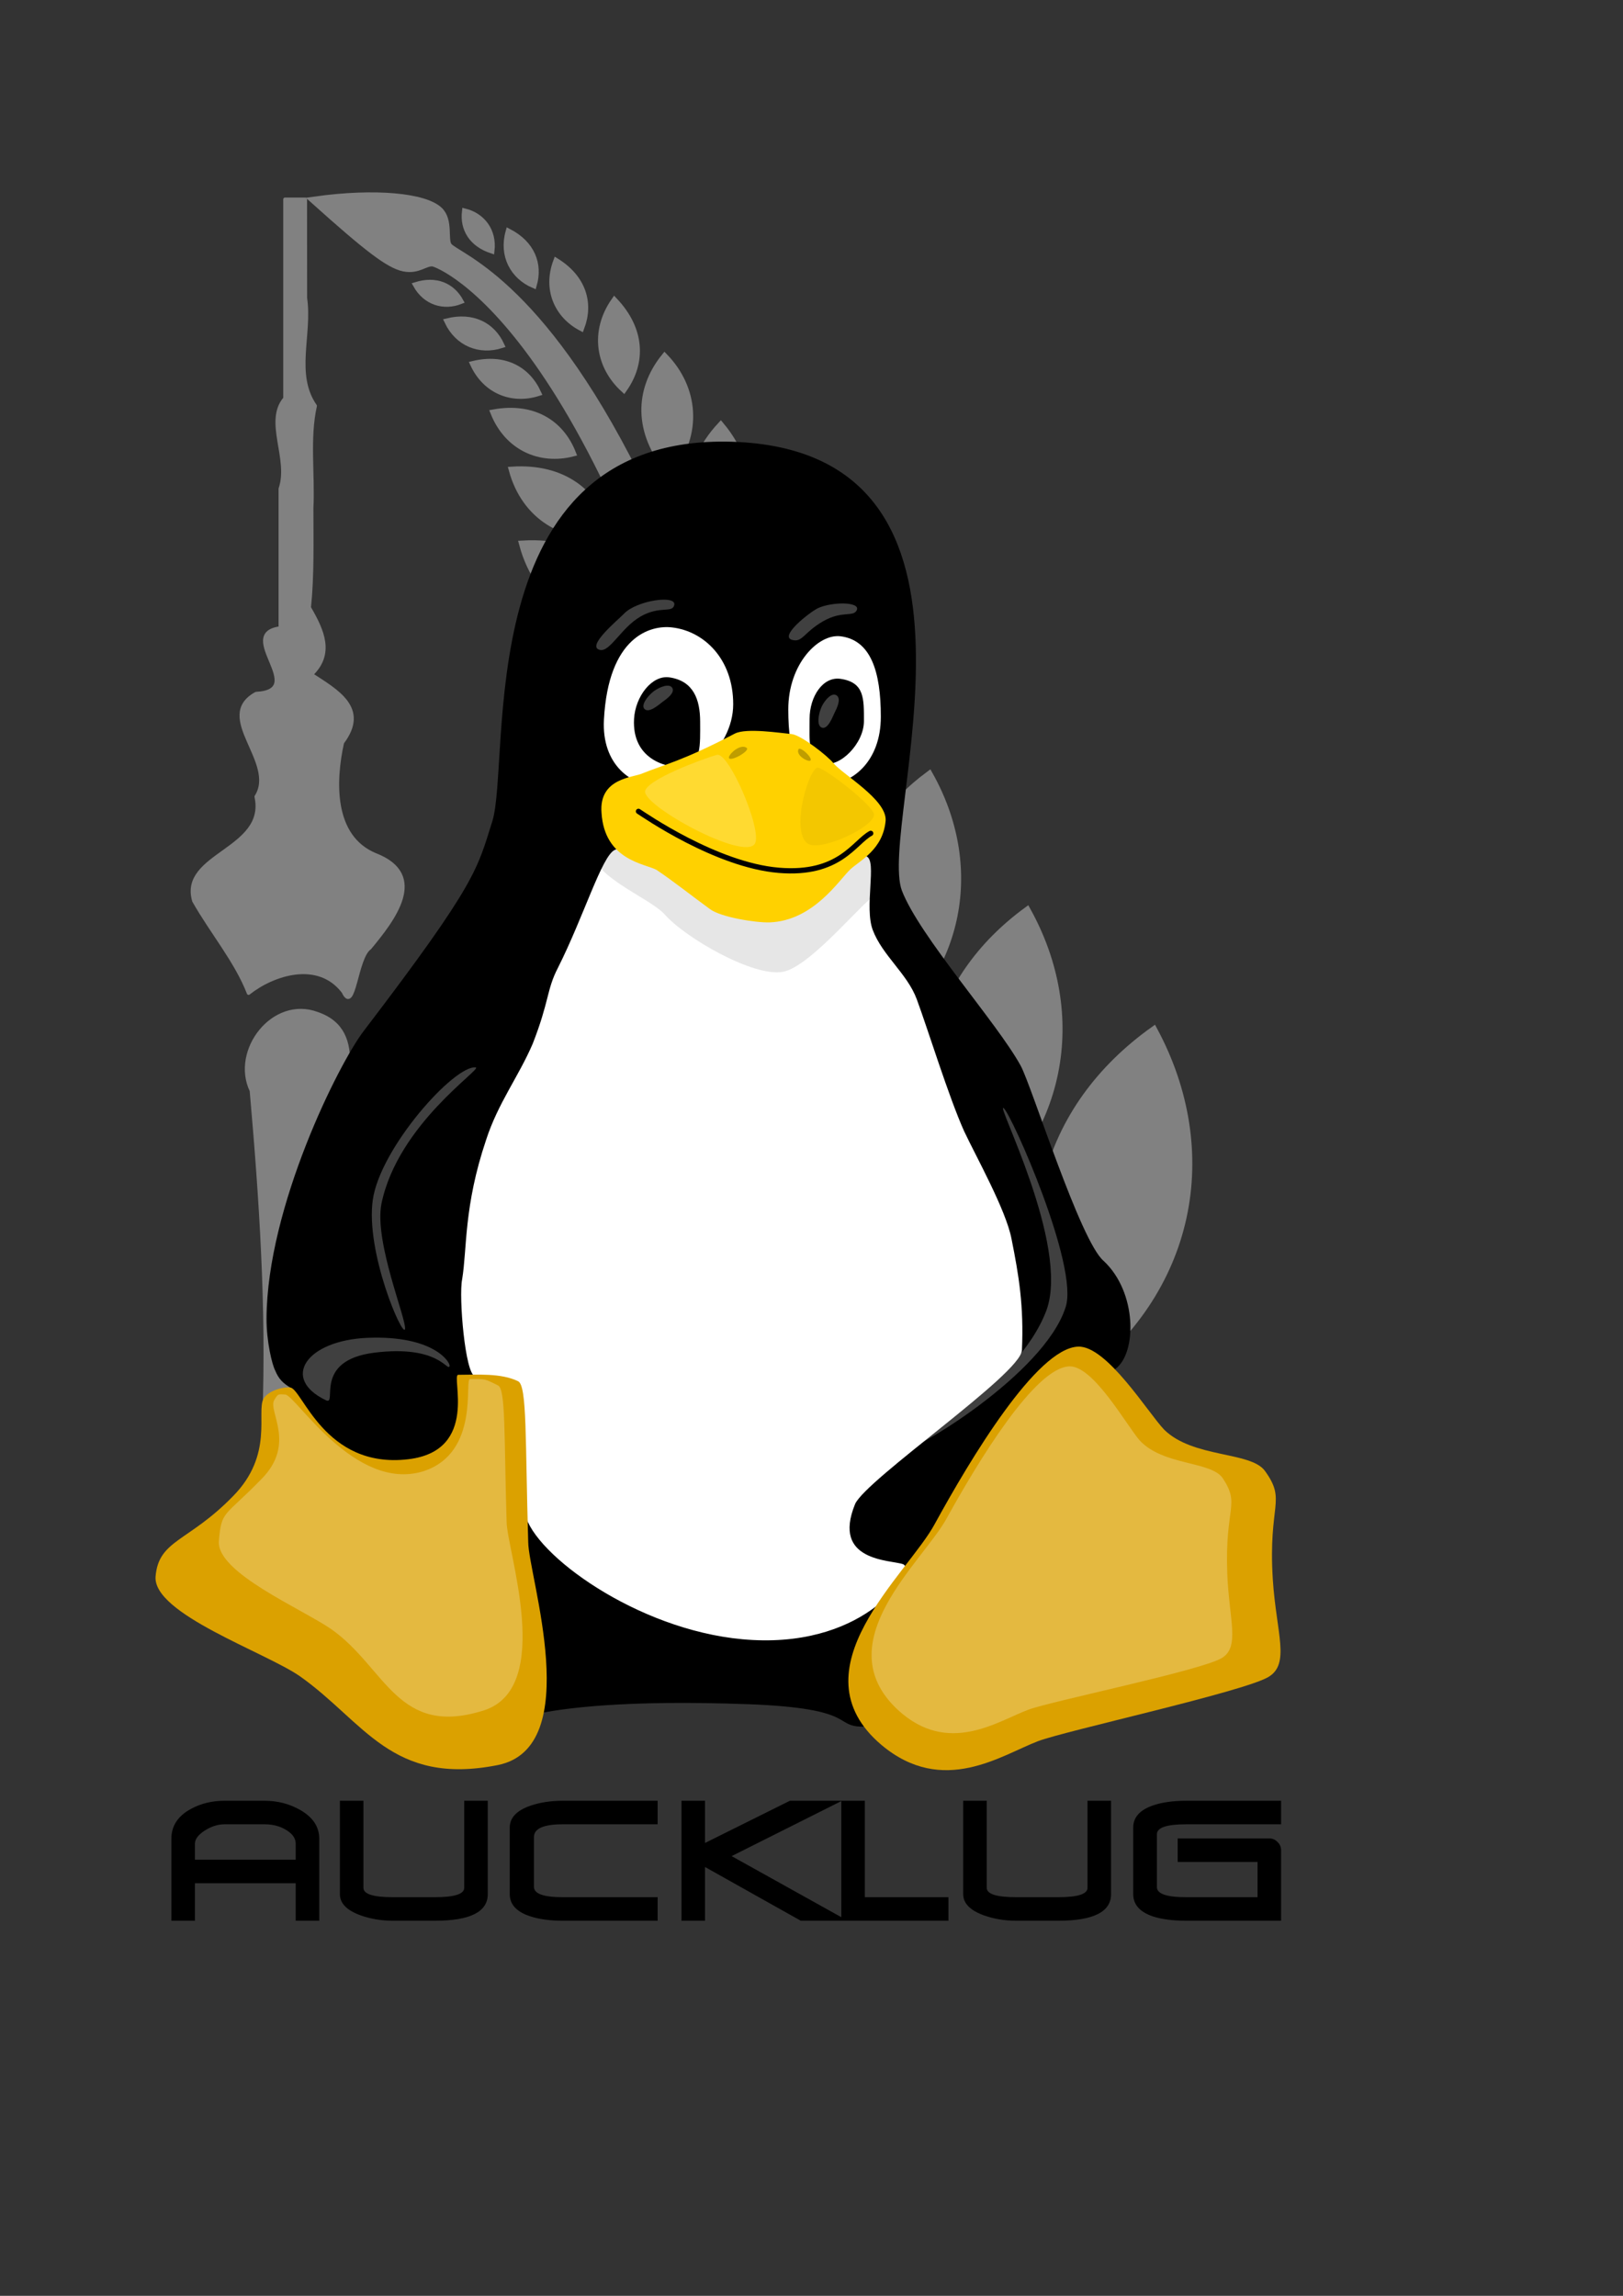 <?xml version="1.0" encoding="UTF-8" standalone="no"?>
<!DOCTYPE svg PUBLIC "-//W3C//DTD SVG 20010904//EN"
"http://www.w3.org/TR/2001/REC-SVG-20010904/DTD/svg10.dtd">
<!-- Created with Inkscape (http://www.inkscape.org/) -->
<svg
   width="210mm"
   height="297mm"
   id="svg2171"
   sodipodi:version="0.32"
   inkscape:version="0.40"
   sodipodi:docbase="/home/cheng/Pictures/concepts/auckLUG"
   sodipodi:docname="final-concept.svg"
   xmlns="http://www.w3.org/2000/svg"
   xmlns:cc="http://web.resource.org/cc/"
   xmlns:inkscape="http://www.inkscape.org/namespaces/inkscape"
   xmlns:sodipodi="http://sodipodi.sourceforge.net/DTD/sodipodi-0.dtd"
   xmlns:rdf="http://www.w3.org/1999/02/22-rdf-syntax-ns#"
   xmlns:dc="http://purl.org/dc/elements/1.1/"
   xmlns:xlink="http://www.w3.org/1999/xlink">
  <rect width="100%" height="100%" fill="#333333" stroke="none"/>
  <defs
     id="defs3" />
  <sodipodi:namedview
     id="base"
     pagecolor="#ffffff"
     bordercolor="#666666"
     borderopacity="1.0"
     inkscape:pageopacity="0.0"
     inkscape:pageshadow="2"
     inkscape:zoom="1.0000000"
     inkscape:cx="294.30981"
     inkscape:cy="474.48004"
     inkscape:current-layer="layer1"
     inkscape:window-width="1600"
     inkscape:window-height="1113"
     inkscape:window-x="0"
     inkscape:window-y="27" />
  <g
     inkscape:label="Layer 1"
     inkscape:groupmode="layer"
     id="layer1">
    <g
       id="g6185"
       inkscape:export-filename="/home/cheng/aucklug-logo-concept1.3.5.png"
       inkscape:export-xdpi="72.000000"
       inkscape:export-ydpi="72.000000">
      <path
         style="fill:#818181;fill-opacity:1;stroke:#818181;stroke-width:0.667;stroke-linecap:round;stroke-linejoin:round;stroke-miterlimit:4;stroke-dashoffset:0;stroke-opacity:1;opacity:1;"
         d="M 396.97,340.047 C 396.97,352.779 396.97,365.51 396.97,378.242 C 393.179,382.656 398.05,389.815 396.073,395.568 C 396.073,404.476 396.073,413.383 396.073,422.29 C 387.317,423.428 401.707,434.323 391.428,434.862 C 383.285,439.332 395.654,448.017 391.452,454.639 C 393.673,464.928 376.819,465.637 379.503,474.639 C 382.892,480.631 387.592,486.158 389.987,492.325 C 394.678,488.594 403.364,485.763 408.161,492.057 C 410.257,496.548 410.581,485.46 413.239,483.654 C 417.693,478.268 424.447,469.711 414.29,465.781 C 405.964,462.33 406.325,451.676 407.977,444.262 C 412.981,437.645 406.828,434.349 402.045,431.21 C 406.165,427.221 404.24,422.859 401.623,418.378 C 402.263,412.185 402.095,405.685 402.092,399.31 C 402.413,392.796 401.373,385.877 402.765,379.68 C 398.55,373.602 401.912,366.031 400.884,358.98 C 400.879,352.669 400.874,346.358 400.869,340.047 C 399.569,340.047 398.27,340.047 396.97,340.047 z "
         id="path2659"
         transform="matrix(2.549,0,0,2.549,-872.513,-769.339)" />
      <path
         style="fill:#818181;fill-opacity:1;fill-rule:evenodd;stroke:#818181;stroke-width:0.667;stroke-linecap:butt;stroke-linejoin:miter;stroke-miterlimit:4;stroke-opacity:1;opacity:1;"
         d="M 406.485,597.241 C 406.733,571.158 404.948,544.968 407.997,518.983 C 407.518,511.497 413.121,499.682 403.176,496.262 C 394.74,493.092 386.854,503.341 390.529,511.028 C 392.36,531.805 393.739,552.654 392.971,573.52 C 392.912,581.413 392.839,589.307 392.788,597.2 C 397.353,597.202 401.919,597.241 406.485,597.241 z "
         id="path2660"
         transform="matrix(2.549,0,0,2.549,-872.513,-769.339)" />
    </g>
    <path
       style="font-size:48;font-style:normal;font-variant:normal;font-weight:normal;font-stretch:normal;fill:#000000;fill-opacity:1;stroke:none;stroke-width:1pt;stroke-linecap:butt;stroke-linejoin:miter;stroke-opacity:1;font-family:Venus Rising;text-anchor:start;writing-mode:lr"
       d="M 156.127,939.128 L 144.616,939.128 L 144.616,920.791 L 95.32,920.791 L 95.32,939.128 L 83.81,939.128 L 83.81,899.041 C 83.81,892.743 87.012,887.874 93.415,884.434 C 98.284,881.788 103.735,880.465 109.768,880.465 L 129.454,880.465 C 135.752,880.465 141.547,881.974 146.839,884.99 C 153.031,888.536 156.127,893.219 156.127,899.041 L 156.127,939.128 M 144.616,901.501 C 144.616,898.908 143.108,896.686 140.092,894.833 C 137.075,892.928 133.529,891.976 129.454,891.976 L 109.768,891.976 C 106.54,891.976 103.311,893.008 100.083,895.072 C 96.908,897.135 95.32,899.279 95.32,901.501 L 95.32,909.281 L 144.616,909.281 L 144.616,901.501 M 238.534,926.11 C 238.534,934.789 229.934,939.128 212.735,939.128 L 192.095,939.128 C 186.539,939.128 181.299,938.255 176.378,936.509 C 169.604,934.074 166.217,930.608 166.217,926.11 L 166.217,880.465 L 177.727,880.465 L 177.727,923.014 C 177.727,926.083 182.517,927.618 192.095,927.618 L 212.735,927.618 C 222.26,927.618 227.023,926.083 227.023,923.014 L 227.023,880.465 L 238.534,880.465 L 238.534,926.11 M 321.602,939.128 L 275.163,939.128 C 269.025,939.128 263.759,938.414 259.366,936.985 C 252.645,934.815 249.285,931.19 249.285,926.11 L 249.285,893.563 C 249.285,888.8 252.619,885.255 259.287,882.926 C 263.997,881.286 269.289,880.465 275.163,880.465 L 321.602,880.465 L 321.602,891.976 L 275.163,891.976 C 265.796,891.976 261.113,894.066 261.113,898.247 L 261.113,922.538 C 261.113,925.925 265.796,927.618 275.163,927.618 L 321.602,927.618 L 321.602,939.128 M 414.553,939.128 L 391.612,939.128 L 344.776,912.853 L 344.776,939.128 L 333.266,939.128 L 333.266,880.465 L 344.776,880.465 L 344.776,901.105 L 386.293,880.465 L 411.775,880.465 L 357.795,907.534 L 414.553,939.128 M 463.815,939.128 L 411.424,939.128 L 411.424,880.465 L 422.934,880.465 L 422.934,927.618 L 463.815,927.618 L 463.815,939.128 M 543.347,926.11 C 543.347,934.789 534.748,939.128 517.548,939.128 L 496.909,939.128 C 491.352,939.128 486.113,938.255 481.191,936.509 C 474.417,934.074 471.031,930.608 471.031,926.11 L 471.031,880.465 L 482.541,880.465 L 482.541,923.014 C 482.541,926.083 487.33,927.618 496.909,927.618 L 517.548,927.618 C 527.074,927.618 531.837,926.083 531.837,923.014 L 531.837,880.465 L 543.347,880.465 L 543.347,926.11 M 626.495,939.128 L 580.056,939.128 C 573.653,939.128 568.281,938.44 563.942,937.064 C 557.433,934.895 554.178,931.243 554.178,926.11 L 554.178,893.563 C 554.178,888.536 557.459,884.911 564.021,882.688 C 568.414,881.206 573.759,880.465 580.056,880.465 L 626.495,880.465 L 626.495,891.976 L 580.056,891.976 C 570.531,891.976 565.768,893.59 565.768,896.818 L 565.768,922.696 C 565.768,925.977 570.531,927.618 580.056,927.618 L 614.984,927.618 L 614.984,910.392 L 575.929,910.392 L 575.929,898.882 L 620.7,898.882 C 622.287,898.882 623.637,899.464 624.748,900.628 C 625.913,901.74 626.495,903.089 626.495,904.677 L 626.495,939.128"
       id="text2654"
       inkscape:export-filename="/home/cheng/aucklug-logo-concept1.3.5.png"
       inkscape:export-xdpi="72.000000"
       inkscape:export-ydpi="72.000000" />
    <g
       id="g6159"
       inkscape:export-filename="/home/cheng/aucklug-logo-concept1.3.5.png"
       inkscape:export-xdpi="72.000000"
       inkscape:export-ydpi="72.000000">
      <path
         style="fill:#818181;fill-opacity:1;fill-rule:evenodd;stroke:#818181;stroke-width:1pt;stroke-linecap:butt;stroke-linejoin:miter;stroke-opacity:1;opacity:1;"
         d="M 247.563,665.014 C 245.77,650.032 246.306,638.411 249.958,632.136 C 267.717,601.629 323.879,570.485 358.241,556.543 C 450.772,518.999 456.98,488.611 457.069,487.659 C 457.203,486.238 455.308,485.213 455.479,482.537 C 455.651,479.869 457.985,475.712 465.054,465.16 C 468.096,475.675 468.428,484.46 466.382,487.31 C 464.872,489.414 461.385,488.826 460.389,489.797 C 458.671,491.474 456.815,506.327 424.673,528.504 C 381.291,558.436 320.881,570.992 275.764,617.016 C 257.161,635.994 249.979,659.911 247.563,665.014 z "
         id="path3858"
         sodipodi:nodetypes="csssscssssc"
         transform="matrix(0.389,-2.732,2.732,0.389,-1297.989,1187.548)" />
      <path
         style="fill:#818181;fill-opacity:1;fill-rule:evenodd;stroke:#818181;stroke-width:1.25;stroke-linecap:butt;stroke-linejoin:miter;stroke-miterlimit:4;stroke-opacity:1;opacity:1;"
         d="M 266.183,604.471 C 255.454,582.728 260.661,557.849 283.011,542.902 C 293.683,569.185 285.963,591.424 266.183,604.471 z "
         id="path3859"
         sodipodi:nodetypes="ccc"
         transform="matrix(0.389,-2.732,2.732,0.389,-1297.989,1187.548)" />
      <path
         style="fill:#818181;fill-opacity:1;fill-rule:evenodd;stroke:#818181;stroke-width:1.25;stroke-linecap:butt;stroke-linejoin:miter;stroke-miterlimit:4;stroke-opacity:1;opacity:1;"
         d="M 295.289,583.121 C 288.07,563.309 294.924,542.294 315.659,531.486 C 322.399,555.217 313.622,573.712 295.289,583.121 z "
         id="path3860"
         sodipodi:nodetypes="ccc"
         transform="matrix(0.389,-2.732,2.732,0.389,-1297.989,1187.548)" />
      <path
         style="fill:#818181;fill-opacity:1;fill-rule:evenodd;stroke:#818181;stroke-width:1.25;stroke-linecap:butt;stroke-linejoin:miter;stroke-miterlimit:4;stroke-opacity:1;opacity:1;"
         d="M 324.991,565.566 C 319.859,547.986 326.991,530.162 345.575,521.971 C 350.07,542.921 341.414,558.451 324.991,565.566 z "
         id="path3861"
         sodipodi:nodetypes="ccc"
         transform="matrix(0.389,-2.732,2.732,0.389,-1297.989,1187.548)" />
      <path
         style="fill:#818181;fill-opacity:1;fill-rule:evenodd;stroke:#818181;stroke-width:1.214;stroke-linecap:butt;stroke-linejoin:miter;stroke-miterlimit:4;stroke-opacity:1;opacity:1;"
         d="M 362.079,595.678 C 358.505,580.536 365.347,565.732 381.476,559.608 C 384.36,577.58 376.327,590.372 362.079,595.678 z "
         id="path3862"
         sodipodi:nodetypes="ccc"
         transform="matrix(0.389,-2.732,2.732,0.389,-1417.991,1198.344)" />
      <path
         style="fill:#818181;fill-opacity:1;fill-rule:evenodd;stroke:#818181;stroke-width:1.326;stroke-linecap:butt;stroke-linejoin:miter;stroke-miterlimit:4;stroke-opacity:1;opacity:1;"
         d="M 377.811,542.394 C 375.495,529.863 381.686,518.026 395.126,513.663 C 396.765,528.481 389.681,538.624 377.811,542.394 z "
         id="path3863"
         sodipodi:nodetypes="ccc"
         transform="matrix(0.389,-2.732,2.732,0.389,-1297.989,1187.548)" />
      <path
         style="fill:#818181;fill-opacity:1;fill-rule:evenodd;stroke:#818181;stroke-width:1.25;stroke-linecap:butt;stroke-linejoin:miter;stroke-miterlimit:4;stroke-opacity:1;opacity:1;"
         d="M 398.695,533.382 C 396.08,523.974 400.005,514.52 409.968,510.281 C 412.221,521.481 407.5,529.701 398.695,533.382 z "
         id="path3864"
         sodipodi:nodetypes="ccc"
         transform="matrix(0.389,-2.732,2.732,0.389,-1297.989,1187.548)" />
      <path
         style="fill:#818181;fill-opacity:1;fill-rule:evenodd;stroke:#818181;stroke-width:1.21;stroke-linecap:butt;stroke-linejoin:miter;stroke-miterlimit:4;stroke-opacity:1;opacity:1;"
         d="M 413.909,524.903 C 411.798,517.489 414.85,510.007 422.694,506.612 C 424.528,515.442 420.841,521.954 413.909,524.903 z "
         id="path3865"
         sodipodi:nodetypes="ccc"
         transform="matrix(0.389,-2.732,2.732,0.389,-1297.989,1187.548)" />
      <path
         style="fill:#818181;fill-opacity:1;fill-rule:evenodd;stroke:#818181;stroke-width:1.158;stroke-linecap:butt;stroke-linejoin:miter;stroke-miterlimit:4;stroke-opacity:1;opacity:1;"
         d="M 427.151,516.802 C 424.866,511.279 426.553,505.245 432.294,501.933 C 434.49,508.572 432.229,513.915 427.151,516.802 z "
         id="path3866"
         sodipodi:nodetypes="ccc"
         transform="matrix(0.389,-2.732,2.732,0.389,-1297.989,1187.548)" />
      <path
         style="fill:#818181;fill-opacity:1;fill-rule:evenodd;stroke:#818181;stroke-width:1.14;stroke-linecap:butt;stroke-linejoin:miter;stroke-miterlimit:4;stroke-opacity:1;opacity:1;"
         d="M 436.866,509.198 C 434.809,504.91 435.884,500.041 440.3,497.157 C 442.337,502.336 440.775,506.682 436.866,509.198 z "
         id="path3867"
         sodipodi:nodetypes="ccc"
         transform="matrix(0.389,-2.732,2.732,0.389,-1297.989,1187.548)" />
      <path
         style="fill:#818181;fill-opacity:1;fill-rule:evenodd;stroke:#818181;stroke-width:1.073;stroke-linecap:butt;stroke-linejoin:miter;stroke-miterlimit:4;stroke-opacity:1;opacity:1;"
         d="M 444.33,501.584 C 442.599,498.009 443.482,493.939 447.162,491.517 C 448.879,495.836 447.587,499.471 444.33,501.584 z "
         id="path3868"
         sodipodi:nodetypes="ccc"
         transform="matrix(0.389,-2.732,2.732,0.389,-1297.989,1187.548)" />
      <path
         style="fill:#818181;fill-opacity:1;fill-rule:evenodd;stroke:#818181;stroke-width:0.994;stroke-linecap:butt;stroke-linejoin:miter;stroke-miterlimit:4;stroke-opacity:1;opacity:1;"
         d="M 451.011,493.346 C 449.424,490.553 449.919,487.222 452.76,485.071 C 454.375,488.465 453.526,491.466 451.011,493.346 z "
         id="path3869"
         sodipodi:nodetypes="ccc"
         transform="matrix(0.389,-2.732,2.732,0.389,-1297.989,1187.548)" />
      <path
         style="fill:#818181;fill-opacity:1;fill-rule:evenodd;stroke:#818181;stroke-width:1.25;stroke-linecap:butt;stroke-linejoin:miter;stroke-miterlimit:4;stroke-opacity:1;opacity:1;"
         d="M 353.017,704.404 C 333.509,718.803 308.102,718.07 289.444,698.709 C 313.431,683.565 336.683,687.238 353.017,704.404 z "
         id="path3893"
         sodipodi:nodetypes="ccc"
         transform="matrix(0.389,-2.732,2.732,0.389,-1497.510,1193.995)" />
      <path
         style="fill:#818181;fill-opacity:1;fill-rule:evenodd;stroke:#818181;stroke-width:1.25;stroke-linecap:butt;stroke-linejoin:miter;stroke-miterlimit:4;stroke-opacity:1;opacity:1;"
         d="M 370.815,679.2 C 354.004,691.928 331.903,691.56 315.473,674.924 C 336.171,661.5 356.429,664.447 370.815,679.2 z "
         id="path3894"
         sodipodi:nodetypes="ccc"
         transform="matrix(0.389,-2.732,2.732,0.389,-1497.510,1193.995)" />
      <path
         style="fill:#818181;fill-opacity:1;fill-rule:evenodd;stroke:#818181;stroke-width:1.25;stroke-linecap:butt;stroke-linejoin:miter;stroke-miterlimit:4;stroke-opacity:1;opacity:1;"
         d="M 392.207,658.633 C 377.677,669.781 358.48,669.585 344.117,655.228 C 362.018,643.453 379.629,645.899 392.207,658.633 z "
         id="path3895"
         sodipodi:nodetypes="ccc"
         transform="matrix(0.389,-2.732,2.732,0.389,-1497.510,1193.995)" />
      <path
         style="fill:#818181;fill-opacity:1;fill-rule:evenodd;stroke:#818181;stroke-width:1.214;stroke-linecap:butt;stroke-linejoin:miter;stroke-miterlimit:4;stroke-opacity:1;opacity:1;"
         d="M 414.883,641.983 C 403.139,652.188 386.85,653.013 373.93,641.58 C 388.501,630.671 403.561,631.836 414.883,641.983 z "
         id="path3896"
         sodipodi:nodetypes="ccc"
         transform="matrix(0.389,-2.732,2.732,0.389,-1497.510,1193.995)" />
      <path
         style="fill:#818181;fill-opacity:1;fill-rule:evenodd;stroke:#818181;stroke-width:1.326;stroke-linecap:butt;stroke-linejoin:miter;stroke-miterlimit:4;stroke-opacity:1;opacity:1;"
         d="M 434.073,627.39 C 425.012,636.35 411.742,637.883 400.578,629.219 C 411.913,619.535 424.284,619.693 434.073,627.39 z "
         id="path3897"
         sodipodi:nodetypes="ccc"
         transform="matrix(0.389,-2.732,2.732,0.389,-1497.510,1193.995)" />
      <path
         style="fill:#818181;fill-opacity:1;fill-rule:evenodd;stroke:#818181;stroke-width:1.25;stroke-linecap:butt;stroke-linejoin:miter;stroke-miterlimit:4;stroke-opacity:1;opacity:1;"
         d="M 448.212,613.336 C 441.688,620.602 431.608,622.379 422.674,616.26 C 430.903,608.336 440.373,607.894 448.212,613.336 z "
         id="path3898"
         sodipodi:nodetypes="ccc"
         transform="matrix(0.389,-2.732,2.732,0.389,-1497.510,1193.995)" />
      <path
         style="fill:#818181;fill-opacity:1;fill-rule:evenodd;stroke:#818181;stroke-width:1.21;stroke-linecap:butt;stroke-linejoin:miter;stroke-miterlimit:4;stroke-opacity:1;opacity:1;"
         d="M 458.86,601.771 C 454.12,607.849 446.279,609.8 438.909,605.47 C 444.956,598.78 452.389,597.914 458.86,601.771 z "
         id="path3899"
         sodipodi:nodetypes="ccc"
         transform="matrix(0.389,-2.732,2.732,0.389,-1497.510,1193.995)" />
      <path
         style="fill:#818181;fill-opacity:1;fill-rule:evenodd;stroke:#818181;stroke-width:1.158;stroke-linecap:butt;stroke-linejoin:miter;stroke-miterlimit:4;stroke-opacity:1;opacity:1;"
         d="M 452.178,595.411 C 455.548,590.474 461.52,588.58 467.435,591.569 C 463.084,597.043 457.375,598.078 452.178,595.411 z "
         id="path3900"
         sodipodi:nodetypes="ccc"
         transform="matrix(0.389,-2.732,2.732,0.389,-1497.510,1193.995)" />
      <path
         style="fill:#818181;fill-opacity:1;fill-rule:evenodd;stroke:#818181;stroke-width:1.14;stroke-linecap:butt;stroke-linejoin:miter;stroke-miterlimit:4;stroke-opacity:1;opacity:1;"
         d="M 461.895,586.396 C 463.509,581.922 467.733,579.273 472.886,580.397 C 470.624,585.482 466.431,587.416 461.895,586.396 z "
         id="path3901"
         sodipodi:nodetypes="ccc"
         transform="matrix(0.389,-2.732,2.732,0.389,-1497.510,1193.995)" />
      <path
         style="fill:#818181;fill-opacity:1;fill-rule:evenodd;stroke:#818181;stroke-width:1.073;stroke-linecap:butt;stroke-linejoin:miter;stroke-miterlimit:4;stroke-opacity:1;opacity:1;"
         d="M 468.17,577.016 C 469.209,573.181 472.546,570.689 476.913,571.276 C 475.374,575.662 472.015,577.557 468.17,577.016 z "
         id="path3902"
         sodipodi:nodetypes="ccc"
         transform="matrix(0.389,-2.732,2.732,0.389,-1497.510,1193.995)" />
      <path
         style="fill:#818181;fill-opacity:1;fill-rule:evenodd;stroke:#818181;stroke-width:0.994;stroke-linecap:butt;stroke-linejoin:miter;stroke-miterlimit:4;stroke-opacity:1;opacity:1;"
         d="M 479.399,563.072 C 479.066,566.267 476.724,568.688 473.163,568.785 C 473.824,565.085 476.26,563.137 479.399,563.072 z "
         id="path3903"
         sodipodi:nodetypes="ccc"
         transform="matrix(0.389,-2.732,2.732,0.389,-1497.510,1193.995)" />
    </g>
    <g
       id="g2662"
       transform="matrix(-0.952,0,0,0.952,191.949,177.147)"
       inkscape:export-filename="/home/cheng/aucklug-logo-concept1.3.5.png"
       inkscape:export-xdpi="72.000000"
       inkscape:export-ydpi="72.000000">
      <path
         style="fill:#000000;fill-opacity:1;fill-rule:evenodd;stroke:#000000;stroke-width:2.5;stroke-linecap:round;stroke-linejoin:round;stroke-opacity:1"
         d="M -555,521.112 C -566.221,513.102 -566.535,480.455 -548.48,463.764 C -535.328,452.518 -508.948,367.708 -502.929,356.727 C -490.134,333.383 -447.647,286.159 -437.89,260.829 C -423.961,223.417 -502.541,20.799 -345.71,16.126 C -202.699,12.259 -226.884,188.829 -216.184,222.917 C -207.848,249.175 -208.052,256.196 -145.66,337.931 C -132.147,355.55 -93.023,433.704 -92.743,494.339 C -92.686,506.996 -95.785,519.41 -97.365,522.365 C -99.169,526.788 -101.341,528.908 -105.389,531.315 C -111.338,535.411 -124.463,574.898 -163.343,571.257 C -212.468,566.611 -187.941,527.918 -199.445,526.28 C -207.852,525.083 -208.068,525.344 -217.016,525.349 C -242.704,525.364 -230.016,557.266 -234.401,622.499 C -235.414,642.903 -235.807,651.153 -237.575,671.762 C -237.987,676.556 -238.769,709.854 -242.868,708.718 C -254.681,706.543 -286.696,701.644 -355.057,704.162 C -415.695,706.408 -402.107,716.784 -418.218,716.429 C -420.328,716.332 -509.979,572.503 -516.764,562.032 C -522.797,552.722 -544.113,528.349 -555,521.112 z "
         id="path2663"
         sodipodi:nodetypes="csssssssssssssssssss"
         inkscape:export-filename="/home/cheng/My Pictures/practice/tux.png"
         inkscape:export-xdpi="72.000000"
         inkscape:export-ydpi="72.000000"
         transform="matrix(0.939,0,0,0.939,150.621,26.815)" />
      <path
         style="font-size:12;fill:#ffffff;fill-opacity:1;fill-rule:evenodd;stroke-width:1"
         d="M -376.92,161.268 C -376.92,186.01 -382.364,202.451 -397.009,202.451 C -411.654,202.451 -427.545,190.028 -427.545,165.286 C -427.545,140.544 -422.054,123.326 -405.446,121.291 C -393.283,119.849 -376.92,136.527 -376.92,161.268 z "
         id="path2664"
         sodipodi:nodetypes="cssss"
         inkscape:export-filename="/home/cheng/My Pictures/practice/tux.png"
         inkscape:export-xdpi="72.000000"
         inkscape:export-ydpi="72.000000"
         transform="matrix(0.939,0,0,0.939,150.621,26.815)" />
      <path
         style="font-size:12;fill:#ffffff;fill-opacity:1;fill-rule:evenodd;stroke-width:1"
         d="M -276.072,166.893 C -274.743,191.6 -291.158,203.255 -305.804,203.255 C -320.449,203.255 -346.786,183.198 -346.786,158.456 C -346.786,133.714 -330.849,118.504 -313.438,116.469 C -301.28,114.98 -278.482,121.66 -276.072,166.893 z "
         id="path2665"
         sodipodi:nodetypes="cssss"
         inkscape:export-filename="/home/cheng/My Pictures/practice/tux.png"
         inkscape:export-xdpi="72.000000"
         inkscape:export-ydpi="72.000000"
         transform="matrix(0.939,0,0,0.939,150.621,26.815)" />
      <path
         style="font-size:12;fill:#000000;fill-opacity:1;fill-rule:evenodd;stroke-width:1"
         d="M -388.571,166.492 C -388.571,178.807 -387.419,187.987 -396.406,190.8 C -405.086,193.128 -418.304,180.012 -418.304,167.697 C -418.304,155.381 -418.619,146.566 -405.647,144.594 C -395.942,143.072 -388.571,154.176 -388.571,166.492 z "
         id="path2666"
         sodipodi:nodetypes="cssss"
         inkscape:export-filename="/home/cheng/My Pictures/practice/tux.png"
         inkscape:export-xdpi="72.000000"
         inkscape:export-ydpi="72.000000"
         transform="matrix(0.939,0,0,0.939,150.621,26.815)" />
      <path
         style="font-size:12;fill:#000000;fill-opacity:1;fill-rule:evenodd;stroke-width:1"
         d="M -292.545,166.492 C -291.339,188.048 -309.455,193.251 -318.862,192.808 C -329.551,192.324 -328.705,180.414 -328.705,168.099 C -328.705,155.783 -325.003,145.762 -312.031,143.791 C -302.327,142.268 -293.245,154.196 -292.545,166.492 z "
         id="path2668"
         sodipodi:nodetypes="cssss"
         inkscape:export-filename="/home/cheng/My Pictures/practice/tux.png"
         inkscape:export-xdpi="72.000000"
         inkscape:export-ydpi="72.000000"
         transform="matrix(0.939,0,0,0.939,150.621,26.815)" />
      <path
         style="fill:#ffffff;fill-opacity:1;fill-rule:evenodd;stroke:#ffffff;stroke-width:1.25;stroke-linecap:round;stroke-linejoin:round;stroke-opacity:1"
         d="M -362.736,274.425 C -336.234,273.911 -300.311,231.397 -282.382,238.639 C -275.533,241.686 -265.603,274.826 -251.443,302.951 C -245.258,314.914 -246.861,320.902 -237.677,344.414 C -229.839,362.599 -218.709,376.861 -212.199,396.949 C -199.95,433.277 -201.894,456.287 -199.121,473.078 C -197.184,482.348 -200.798,524.95 -206.071,525.649 C -235.036,533.056 -218.725,558.731 -234.125,603.311 C -242.166,626.205 -299.459,666.624 -357.292,669.651 C -420.572,673.049 -445.386,631.411 -439.502,629.419 C -433.339,627.084 -399.544,628.204 -412.923,595.594 C -419.238,581.726 -503.518,524.386 -504.116,511.672 C -505.189,487.541 -502.453,471.121 -498.419,450.973 C -495.441,435.369 -479.148,406.273 -472.524,392.211 C -463.971,373.106 -452.817,336.784 -446.612,320.02 C -441.499,306.205 -427.855,296.231 -422.542,282.159 C -417.749,269.463 -424.857,244.062 -419.246,242.133 C -407.346,238.292 -393.57,275.007 -362.736,274.425 z "
         id="path2669"
         sodipodi:nodetypes="csssssssssssssssss"
         inkscape:export-filename="/home/cheng/My Pictures/practice/tux.png"
         inkscape:export-xdpi="72.000000"
         inkscape:export-ydpi="72.000000"
         transform="matrix(0.939,0,0,0.939,150.621,26.815)" />
      <path
         style="fill:#dba100;fill-opacity:1;fill-rule:evenodd;stroke:none;stroke-width:1pt;stroke-linecap:butt;stroke-linejoin:miter;stroke-opacity:1"
         d="M -104.332,532.186 C -99.481,531.808 -92.236,534.326 -89.861,538.275 C -85.775,545.509 -95.611,568.982 -73.055,591.723 C -48.822,616.641 -32.476,615.429 -30.793,635.51 C -29.115,655.963 -90.709,676.892 -109.795,690.15 C -145.094,715.109 -159.902,750.226 -217.977,738.704 C -266.087,729.071 -234.765,635.163 -234.651,616.786 C -232.966,560.911 -234.105,531.234 -229.137,528.774 C -219.857,524.177 -206.383,525.231 -196.367,525.238 C -192.167,525.241 -208.191,566.851 -168.956,571.432 C -122.962,576.863 -110.926,532.261 -104.332,532.186 z "
         id="path2670"
         sodipodi:nodetypes="cssssssssss"
         inkscape:export-filename="/home/cheng/My Pictures/practice/tux.png"
         inkscape:export-xdpi="72.000000"
         inkscape:export-ydpi="72.000000"
         transform="matrix(0.939,0,0,0.939,150.621,26.815)" />
      <path
         style="fill:#dba100;fill-opacity:1;fill-rule:evenodd;stroke:none;stroke-width:1pt;stroke-linecap:round;stroke-linejoin:round;stroke-opacity:1"
         d="M -582.55,555.244 C -573.831,546.171 -551.2,509.239 -535.482,509.824 C -512.787,510.646 -476.505,571.335 -457.146,606.643 C -442.524,634.132 -379.164,686.479 -427.914,727.713 C -461.65,755.986 -493.622,733.175 -513.606,725.604 C -528.595,719.925 -625.596,698.717 -639.506,690.558 C -651.7,683.404 -643.872,666.458 -641.995,637.269 C -639.343,595.409 -649.72,594.404 -637.618,577.721 C -629.67,567.061 -598.393,570.827 -582.55,555.244 z "
         id="path2671"
         sodipodi:nodetypes="cssssssss"
         inkscape:export-filename="/home/cheng/My Pictures/practice/tux.png"
         inkscape:export-xdpi="72.000000"
         inkscape:export-ydpi="72.000000"
         transform="matrix(0.939,0,0,0.939,150.621,26.815)" />
      <path
         style="fill:#000000;fill-opacity:0.1;fill-rule:evenodd;stroke:none;stroke-width:1.25;stroke-linecap:round;stroke-linejoin:round;stroke-opacity:1"
         d="M -424.387,263.544 C -420.815,262.479 -389.822,301.851 -374.074,304.788 C -358.428,308 -320.418,286.317 -309.09,273.191 C -299.522,263.105 -263.488,250.476 -271.058,234.403 C -273.964,228.345 -413.807,235.099 -421.281,235.019 C -425.265,234.976 -427.649,264.766 -424.387,263.544 z "
         id="path2673"
         sodipodi:nodetypes="csssss"
         inkscape:export-filename="/home/cheng/My Pictures/practice/tux.png"
         inkscape:export-xdpi="72.000000"
         inkscape:export-ydpi="72.000000"
         transform="matrix(0.939,0,0,0.939,150.621,26.815)" />
      <path
         style="fill:#ffd100;fill-opacity:1;fill-rule:evenodd;stroke:#ffd100;stroke-width:1.25;stroke-linecap:round;stroke-linejoin:round;stroke-opacity:1"
         d="M -378.646,175.398 C -372.41,174.814 -354.014,171.97 -347.929,175.094 C -319.501,190.03 -308.863,192.205 -297.47,196.835 C -292.233,199.278 -273.873,199.233 -275.373,217.83 C -276.966,243.399 -298.715,245.024 -305.14,248.516 C -314.237,254.593 -325.656,263.639 -334.345,269.938 C -340.065,274.333 -359.272,277.416 -366.713,277.15 C -390.533,276.31 -404.539,253.734 -410.515,248.248 C -415.749,243.443 -428.315,237.481 -429.564,221.904 C -429.978,210.962 -406.522,197.45 -401.272,191.266 C -398.07,187.151 -383.448,175.848 -378.646,175.398 z "
         id="path2674"
         sodipodi:nodetypes="cssssssssss"
         inkscape:export-filename="/home/cheng/My Pictures/practice/tux.png"
         inkscape:export-xdpi="72.000000"
         inkscape:export-ydpi="72.000000"
         transform="matrix(0.939,0,0,0.939,150.621,26.815)" />
      <path
         style="fill:none;fill-opacity:1;fill-rule:evenodd;stroke:#000000;stroke-width:2.875;stroke-linecap:round;stroke-linejoin:round;stroke-opacity:1"
         d="M -422.015,229.083 C -412.947,233.99 -405.068,252.065 -371.733,249.301 C -337.432,246.433 -297.922,218.936 -294.959,217.052"
         id="path2675"
         sodipodi:nodetypes="csc"
         inkscape:export-filename="/home/cheng/My Pictures/practice/tux.png"
         inkscape:export-xdpi="72.000000"
         inkscape:export-ydpi="72.000000"
         transform="matrix(0.939,0,0,0.939,150.621,26.815)" />
      <path
         style="fill:#ffffff;fill-opacity:0.25;fill-rule:evenodd;stroke:none;stroke-width:1pt;stroke-linecap:butt;stroke-linejoin:miter;stroke-opacity:0.5"
         d="M -191.622,520.533 C -192.291,518.638 -183.159,503.577 -146.911,505.006 C -113.339,506.331 -99.006,527.254 -124.015,539.17 C -130.561,542.24 -116.554,517.409 -150.434,513.147 C -185.761,508.727 -190.439,523.696 -191.622,520.533 z "
         id="path2676"
         sodipodi:nodetypes="cssss"
         inkscape:export-filename="/home/cheng/My Pictures/practice/tux.png"
         inkscape:export-xdpi="72.000000"
         inkscape:export-ydpi="72.000000"
         transform="matrix(0.939,0,0,0.939,150.621,26.815)" />
      <path
         style="fill:#ffffff;fill-opacity:0.25;fill-rule:evenodd;stroke:none;stroke-width:1pt;stroke-linecap:butt;stroke-linejoin:miter;stroke-opacity:1"
         d="M -494.8,379.46 C -499.075,382.826 -536.156,466.274 -528.603,488.362 C -516.76,525.292 -444.144,568.255 -438.679,566.951 C -436.028,566.258 -502.12,533.252 -518.23,489.749 C -530.968,454.081 -489.648,374.933 -494.8,379.46 z "
         id="path2679"
         sodipodi:nodetypes="cssss"
         inkscape:export-filename="/home/cheng/My Pictures/practice/tux.png"
         inkscape:export-xdpi="72.000000"
         inkscape:export-ydpi="72.000000"
         transform="matrix(0.939,0,0,0.939,150.621,26.815)" />
      <path
         style="fill:#ffffff;fill-opacity:0.25;fill-rule:evenodd;stroke:none;stroke-width:1.25;stroke-linecap:round;stroke-linejoin:round;stroke-opacity:1"
         d="M -205.893,357.115 C -194.208,355.816 -153.754,401 -149.632,429.459 C -145.526,458.128 -166.091,505.381 -167.249,500.223 C -168.132,494.888 -150.378,452.797 -154.321,431.851 C -163.227,388.038 -210.137,357.575 -205.893,357.115 z "
         id="path2680"
         sodipodi:nodetypes="cssss"
         inkscape:export-filename="/home/cheng/My Pictures/practice/tux.png"
         inkscape:export-xdpi="72.000000"
         inkscape:export-ydpi="72.000000"
         transform="matrix(0.939,0,0,0.939,150.621,26.815)" />
      <path
         style="fill:#ffffff;fill-opacity:0.25;fill-rule:evenodd;stroke:none;stroke-width:1pt;stroke-linecap:round;stroke-linejoin:round;stroke-opacity:1"
         d="M -393.175,105.91 C -388.939,107.911 -371.511,121.394 -379.116,123.286 C -384.666,124.776 -385.3,119.256 -396.013,113.054 C -406.509,107.064 -412.484,110.984 -414.398,106.999 C -416.501,102.307 -400.842,102.359 -393.175,105.91 z "
         id="path2681"
         sodipodi:nodetypes="cssss"
         inkscape:export-filename="/home/cheng/My Pictures/practice/tux.png"
         inkscape:export-xdpi="72.000000"
         inkscape:export-ydpi="72.000000"
         transform="matrix(0.939,0,0,0.939,150.621,26.815)" />
      <path
         style="fill:#ffffff;fill-opacity:0.25;fill-rule:evenodd;stroke:none;stroke-width:1pt;stroke-linecap:round;stroke-linejoin:round;stroke-opacity:1"
         d="M -287.067,108.929 C -283.817,112.301 -266.158,126.828 -273.763,128.719 C -279.313,130.21 -285.38,116.69 -296.094,110.488 C -306.589,104.498 -313.218,108.67 -314.479,104.433 C -316.431,98.383 -293.98,101.604 -287.067,108.929 z "
         id="path2682"
         sodipodi:nodetypes="cssss"
         inkscape:export-filename="/home/cheng/My Pictures/practice/tux.png"
         inkscape:export-xdpi="72.000000"
         inkscape:export-ydpi="72.000000"
         transform="matrix(0.939,0,0,0.939,150.621,26.815)" />
      <path
         style="fill:#ffffff;fill-opacity:0.25;fill-rule:evenodd;stroke:none;stroke-width:1pt;stroke-linecap:round;stroke-linejoin:round;stroke-opacity:1"
         d="M -569.173,561.14 C -562.089,553.059 -543.969,520.416 -530.862,520.623 C -511.938,520.902 -480.505,573.127 -463.674,603.544 C -450.946,627.234 -397.119,671.661 -436.915,708.561 C -464.459,733.868 -491.548,714.592 -508.349,708.374 C -520.949,703.712 -602.184,687.088 -613.935,680.241 C -624.237,674.237 -618.052,659.309 -617.068,633.818 C -615.691,597.262 -624.356,596.585 -614.605,581.804 C -608.195,572.354 -582.063,575.035 -569.173,561.14 z "
         id="path2683"
         sodipodi:nodetypes="cssssssss"
         inkscape:export-filename="/home/cheng/My Pictures/practice/tux.png"
         inkscape:export-xdpi="72.000000"
         inkscape:export-ydpi="72.000000"
         transform="matrix(0.939,0,0,0.939,150.621,26.815)" />
      <path
         style="fill:#ffffff;fill-opacity:0.25;fill-rule:evenodd;stroke:none;stroke-width:1pt;stroke-linecap:butt;stroke-linejoin:miter;stroke-opacity:1"
         d="M -101.693,536.031 C -97.59,535.711 -97.685,535.766 -95.676,539.107 C -92.22,545.226 -107.802,563.008 -88.72,582.246 C -68.221,603.325 -66.843,599.187 -65.418,616.175 C -63.999,633.477 -110.917,653.257 -127.063,664.472 C -156.924,685.586 -163.133,724.041 -210.798,708.658 C -248.903,695.841 -222.925,621.069 -222.828,605.523 C -221.403,558.255 -222.367,533.15 -218.164,531.069 C -210.314,527.181 -211.365,527.553 -202.892,527.559 C -199.339,527.043 -208.744,567.948 -177.11,578.048 C -139.613,589.405 -107.272,536.094 -101.693,536.031 z "
         id="path2684"
         sodipodi:nodetypes="cssssssssss"
         inkscape:export-filename="/home/cheng/My Pictures/practice/tux.png"
         inkscape:export-xdpi="72.000000"
         inkscape:export-ydpi="72.000000"
         transform="matrix(0.939,0,0,0.939,150.621,26.815)" />
      <path
         style="fill:#ffffff;fill-opacity:0.25;fill-rule:evenodd;stroke:none;stroke-width:1pt;stroke-linecap:round;stroke-linejoin:round;stroke-opacity:1"
         d="M -395.241,159.635 C -393.264,163.881 -392.369,170.338 -395.302,171.27 C -398.512,172.405 -401.079,165.608 -402.097,163.449 C -403.461,160.71 -405.979,155.727 -403.493,153.721 C -400.848,151.681 -397.054,155.969 -395.241,159.635 z "
         id="path2685"
         sodipodi:nodetypes="cssss"
         inkscape:export-filename="/home/cheng/My Pictures/practice/tux.png"
         inkscape:export-xdpi="72.000000"
         inkscape:export-ydpi="72.000000"
         transform="matrix(0.939,0,0,0.939,150.621,26.815)" />
      <path
         style="fill:#ffffff;fill-opacity:0.25;fill-rule:evenodd;stroke:none;stroke-width:1pt;stroke-linecap:round;stroke-linejoin:round;stroke-opacity:1"
         d="M -303.388,151.306 C -299.724,154.098 -296.086,159.194 -298.364,161.163 C -300.808,163.415 -306.126,158.706 -308.001,157.291 C -310.446,155.526 -314.927,152.33 -313.526,149.633 C -311.994,146.844 -306.648,148.939 -303.388,151.306 z "
         id="path2686"
         sodipodi:nodetypes="cssss"
         inkscape:export-filename="/home/cheng/My Pictures/practice/tux.png"
         inkscape:export-xdpi="72.000000"
         inkscape:export-ydpi="72.000000"
         transform="matrix(0.939,0,0,0.939,150.621,26.815)" />
      <path
         style="fill:#000000;fill-opacity:0.05;fill-rule:evenodd;stroke:none;stroke-width:1.25;stroke-linecap:round;stroke-linejoin:round;stroke-opacity:1"
         d="M -393.189,193.172 C -388.508,192.424 -377.954,227.092 -387.304,234.536 C -393.915,239.669 -424.584,225.434 -423.779,218.602 C -423.23,213.747 -397.665,193.857 -393.189,193.172 z "
         id="path2687"
         sodipodi:nodetypes="csss"
         inkscape:export-filename="/home/cheng/My Pictures/practice/tux.png"
         inkscape:export-xdpi="72.000000"
         inkscape:export-ydpi="72.000000"
         transform="matrix(0.939,0,0,0.939,150.621,26.815)" />
      <path
         style="fill:#ffffff;fill-opacity:0.195;fill-rule:evenodd;stroke:none;stroke-width:1.25;stroke-linecap:round;stroke-linejoin:round;stroke-opacity:1"
         d="M -358.616,234.785 C -352.567,244.252 -297.722,214.204 -298.58,206.09 C -299.514,199.59 -330.514,188.211 -337.791,186.159 C -344.295,184.078 -362.994,227.687 -358.616,234.785 z "
         id="path2688"
         sodipodi:nodetypes="csss"
         inkscape:export-filename="/home/cheng/My Pictures/practice/tux.png"
         inkscape:export-xdpi="72.000000"
         inkscape:export-ydpi="72.000000"
         transform="matrix(0.939,0,0,0.939,150.621,26.815)" />
      <path
         style="fill:#000000;fill-opacity:0.25;fill-rule:evenodd;stroke:none;stroke-width:1pt;stroke-linecap:butt;stroke-linejoin:miter;stroke-opacity:1"
         d="M -382.423,183.28 C -383.203,180.774 -391.829,189.211 -388.453,189.431 C -386.11,189.337 -381.3,186.101 -382.423,183.28 z "
         id="path2689"
         sodipodi:nodetypes="css"
         inkscape:export-filename="/home/cheng/My Pictures/practice/tux.png"
         inkscape:export-xdpi="72.000000"
         inkscape:export-ydpi="72.000000"
         transform="matrix(0.939,0,0,0.939,150.621,26.815)" />
      <path
         style="fill:#000000;fill-opacity:0.25;fill-rule:evenodd;stroke:none;stroke-width:1pt;stroke-linecap:butt;stroke-linejoin:miter;stroke-opacity:1"
         d="M -354.027,182.247 C -356.808,183.827 -343.589,191.077 -344.478,187.244 C -345.396,184.653 -350.981,180.195 -354.027,182.247 z "
         id="path2690"
         sodipodi:nodetypes="css"
         inkscape:export-filename="/home/cheng/My Pictures/practice/tux.png"
         inkscape:export-xdpi="72.000000"
         inkscape:export-ydpi="72.000000"
         transform="matrix(0.939,0,0,0.939,150.621,26.815)" />
    </g>
  </g>
</svg>
